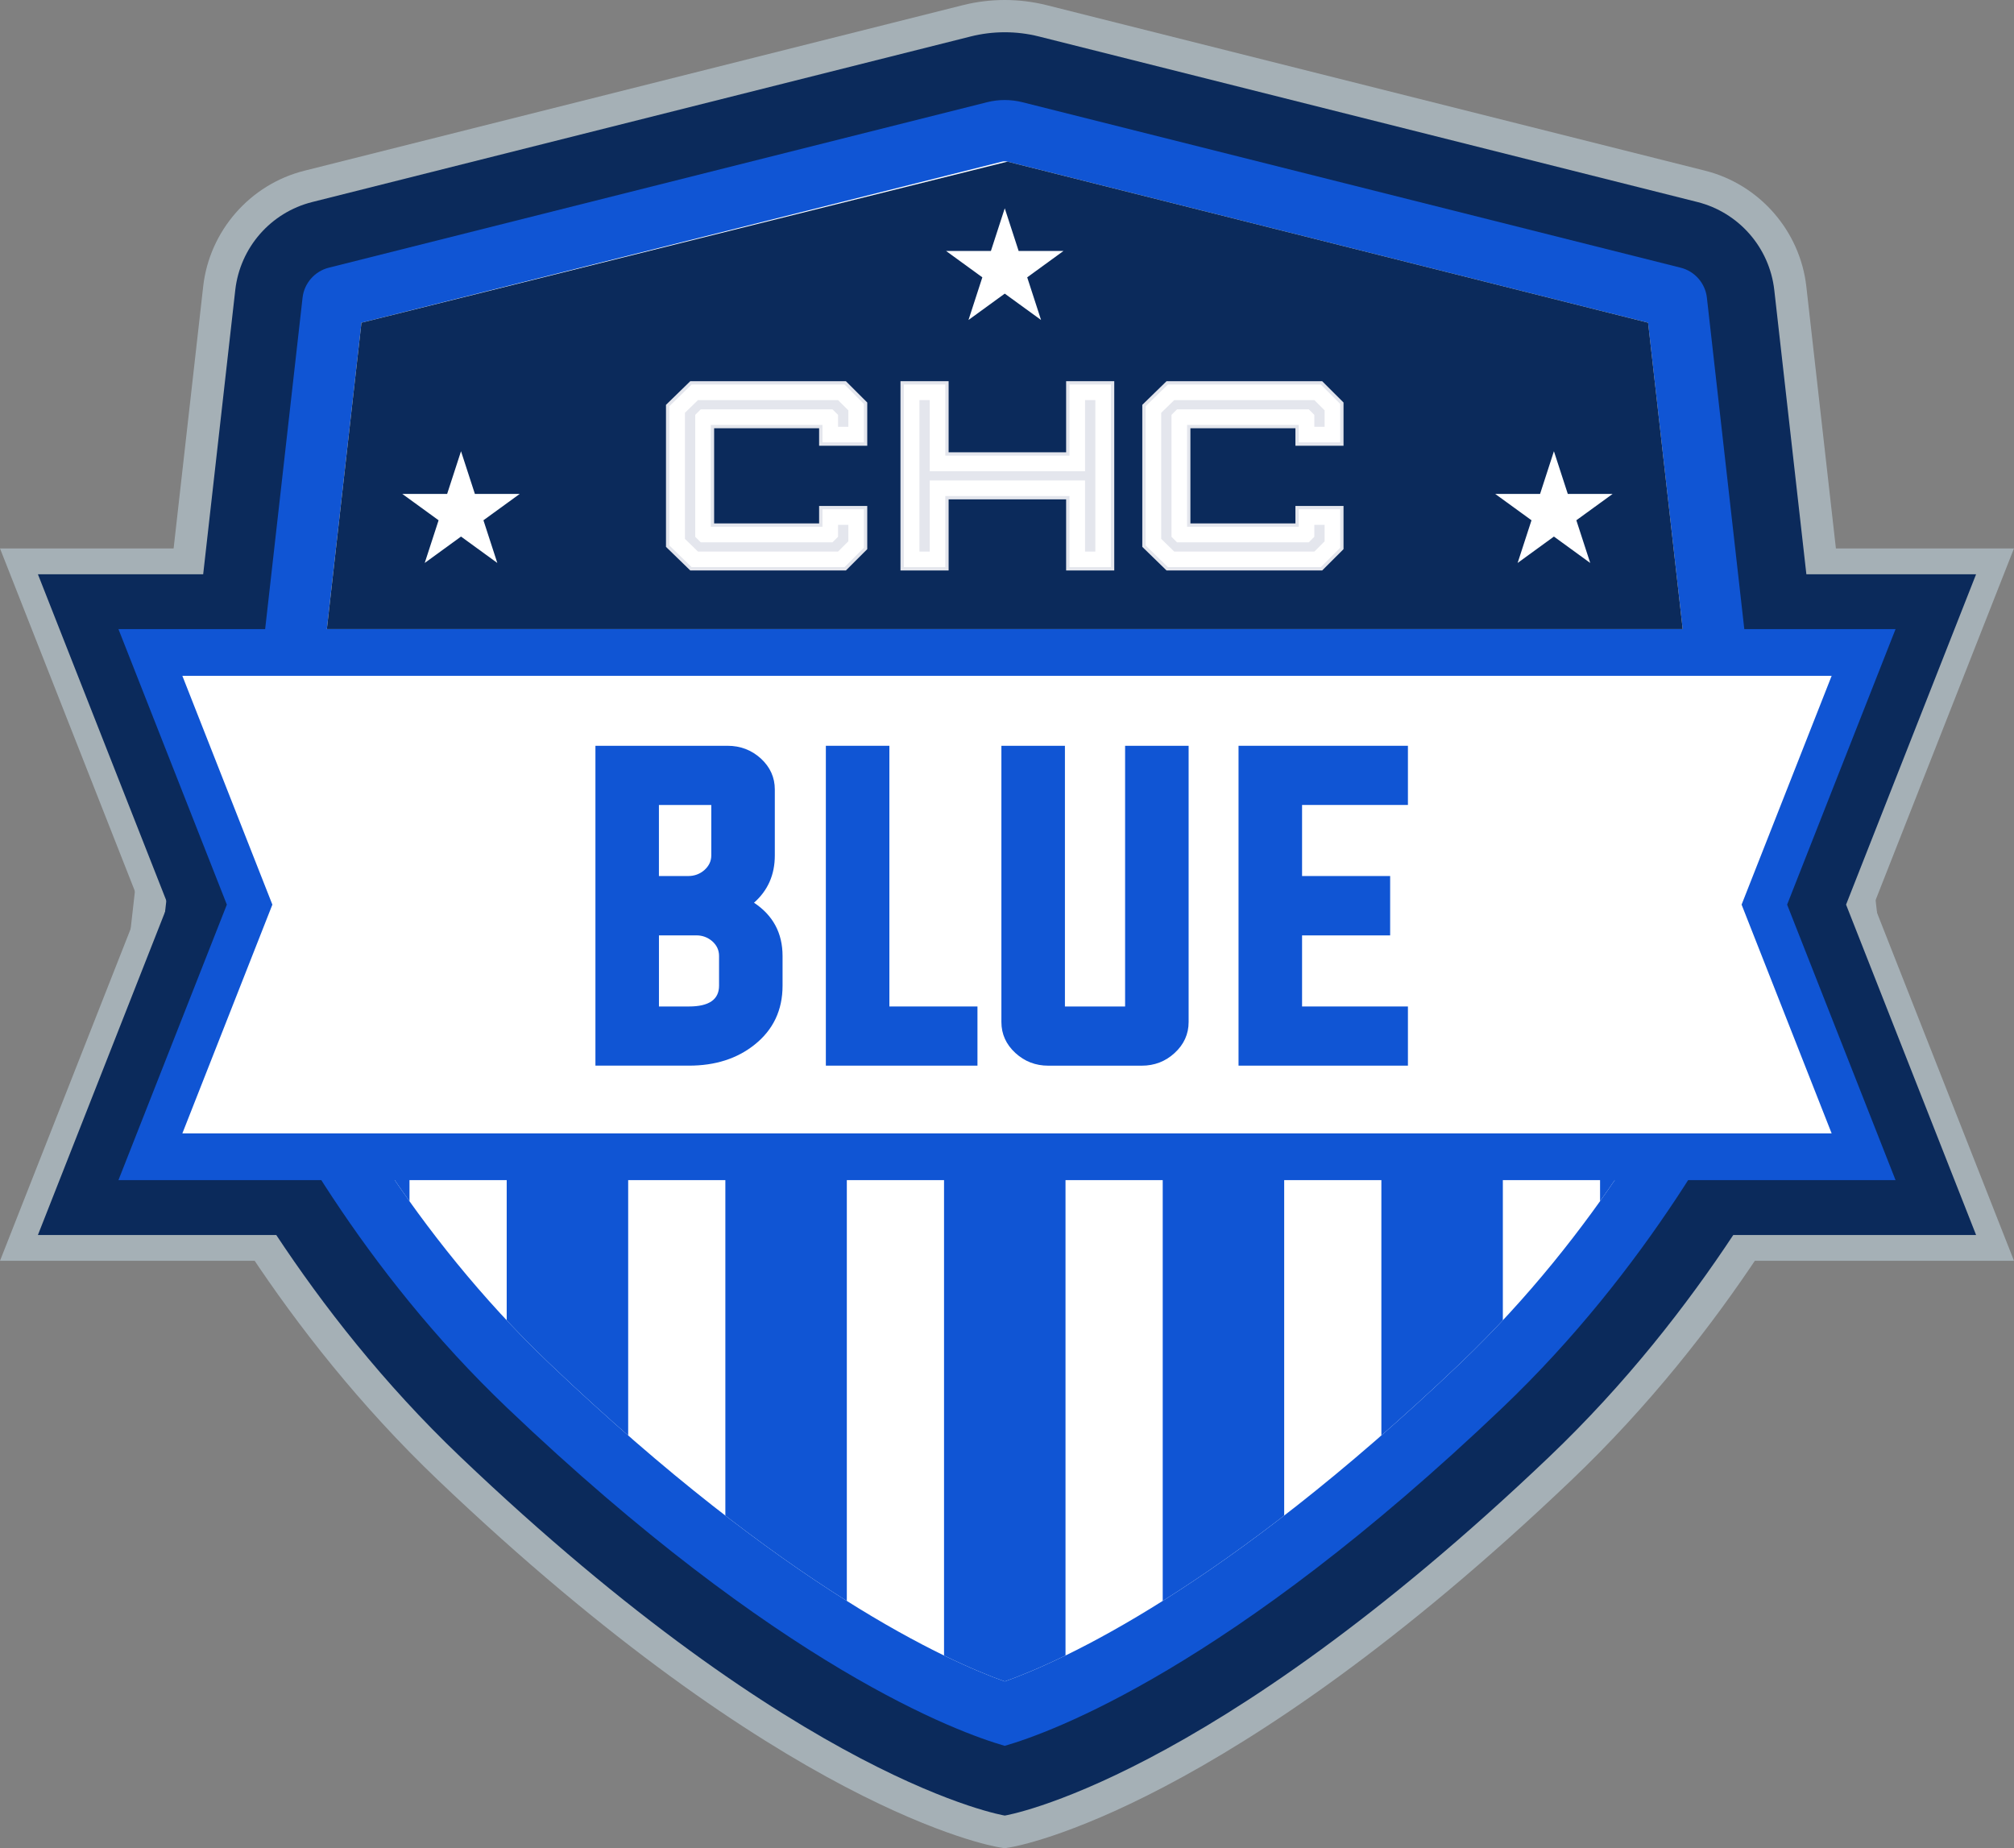 <?xml version="1.0" encoding="UTF-8"?>
<svg id="Layer_2" data-name="Layer 2" xmlns="http://www.w3.org/2000/svg" xmlns:xlink="http://www.w3.org/1999/xlink" viewBox="0 0 624.23 572.87">
  <rect x="0" y="0" width="624.23" height="572.87" fill="#808080" stroke="none"/>
  <defs>
    <style>
      .cls-1 {
        fill: #fff;
      }

      .cls-2 {
        fill: none;
      }

      .cls-3 {
        fill: #0b2a5b;
      }

      .cls-4 {
        fill: #a5b0b6;
      }

      .cls-5 {
        fill: #e4e6ed;
      }

      .cls-6 {
        clip-path: url(#clippath);
      }

      .cls-7 {
        fill: #1055d4;
      }
    </style>
    <clipPath id="clippath">
      <path class="cls-2" d="M311.42,521.17c-17.56-6.24-67.77-28.6-141.15-98.58-42.59-40.61-67.85-87.17-79.12-111.31-1.57-3.36-2.18-7.08-1.76-10.76l22.64-200.5,198.55-49.92c.28-.07.56-.1.84-.1s.56.03.84.1l198.55,49.92,22.64,200.5c.42,3.68-.19,7.4-1.76,10.76-11.27,24.14-36.53,70.7-79.12,111.31-73.37,69.97-123.59,92.34-141.15,98.58Z"/>
    </clipPath>
  </defs>
  <g id="Layer_1-2" data-name="Layer 1">
    <g id="blue_icon">
      <g>
        <path class="cls-4" d="M309.83,572.61c-2.69-.43-67.08-11.82-174.06-113.84-48.51-46.27-77.16-99.02-89.92-126.34-5.47-11.71-7.59-24.69-6.14-37.52l23.27-206.14c1.94-17.22,14.54-31.63,31.35-35.85L298.39,1.61c4.26-1.07,8.64-1.61,13.03-1.61s8.77.54,13.03,1.61l204.06,51.3c16.8,4.23,29.4,18.63,31.35,35.85l23.27,206.14c1.45,12.84-.68,25.81-6.14,37.52-12.76,27.33-41.4,80.07-89.92,126.34-106.97,102.01-171.37,113.4-174.06,113.84l-1.6.26-1.6-.26Z"/>
        <polygon class="cls-4" points="0 390.79 43.45 280.39 0 169.99 624.22 169.99 580.78 280.39 624.23 390.79 0 390.79"/>
        <polygon class="cls-3" points="11.75 382.79 52.04 280.39 11.75 177.99 612.48 177.99 572.18 280.39 612.48 382.79 11.75 382.79"/>
        <path class="cls-3" d="M573.2,296.03l-23.27-206.14c-1.49-13.17-10.99-24.04-23.85-27.28L322.02,11.31c-6.95-1.75-14.23-1.75-21.19,0L96.77,62.62c-12.86,3.23-22.36,14.1-23.85,27.28l-23.27,206.14c-1.24,11.01.58,22.13,5.27,32.17,12.07,25.86,40.11,77.9,87.76,123.33,105.96,101.05,168.75,111.2,168.75,111.2,0,0,62.79-10.16,168.75-111.2,47.64-45.43,75.68-97.48,87.76-123.33,4.69-10.04,6.51-21.16,5.27-32.17Z"/>
        <path class="cls-7" d="M311.42,541.13c-14.19-4.08-69.64-24.09-154.26-104.79-44.84-42.76-71.39-91.67-83.22-117.02-3.05-6.54-4.24-13.77-3.43-20.93l23.27-206.14c.5-4.45,3.76-8.17,8.1-9.27l204.06-51.3c1.79-.45,3.63-.68,5.47-.68s3.68.23,5.47.68l204.06,51.3c4.34,1.09,7.6,4.81,8.1,9.27l23.27,206.14c.81,7.16-.38,14.4-3.43,20.93-11.83,25.35-38.38,74.26-83.22,117.02-84.62,80.7-140.07,100.71-154.26,104.79Z"/>
        <path class="cls-1" d="M311.42,521.17c-17.56-6.24-67.77-28.6-141.15-98.58-42.59-40.61-67.85-87.17-79.12-111.31-1.57-3.36-2.18-7.08-1.76-10.76l22.64-200.5,198.55-49.92c.28-.07.56-.1.84-.1s.56.03.84.1l198.55,49.92,22.64,200.5c.42,3.68-.19,7.4-1.76,10.76-11.27,24.14-36.53,70.7-79.12,111.31-73.37,69.97-123.59,92.34-141.15,98.58Z"/>
        <g class="cls-6">
          <g>
            <rect class="cls-7" x="495.93" y="195.65" width="37.65" height="367.1"/>
            <rect class="cls-7" x="428.15" y="195.65" width="37.65" height="367.1"/>
            <rect class="cls-7" x="360.38" y="195.65" width="37.65" height="367.1"/>
            <rect class="cls-7" x="292.6" y="195.65" width="37.65" height="367.1"/>
            <rect class="cls-7" x="224.82" y="195.65" width="37.65" height="367.1"/>
            <rect class="cls-7" x="157.05" y="195.65" width="37.65" height="367.1"/>
            <rect class="cls-7" x="89.27" y="195.65" width="37.65" height="367.1"/>
          </g>
        </g>
        <polygon class="cls-3" points="101.31 194.99 112.03 100.02 312.26 50.1 510.82 100.02 521.54 194.99 101.31 194.99"/>
        <path class="cls-2" d="M311.42,521.17c-17.56-6.24-67.77-28.6-141.15-98.58-42.59-40.61-67.85-87.17-79.12-111.31-1.57-3.36-2.18-7.08-1.76-10.76l22.64-200.5,198.55-49.92c.28-.07.56-.1.84-.1s.56.03.84.1l198.55,49.92,22.64,200.5c.42,3.68-.19,7.4-1.76,10.76-11.27,24.14-36.53,70.7-79.12,111.31-73.37,69.97-123.59,92.34-141.15,98.58Z"/>
        <g>
          <polygon class="cls-5" points="213.95 176.82 206.42 169.5 206.42 125.48 213.95 118.15 262.18 118.15 268.8 124.76 268.8 138.16 253.88 138.16 253.88 132.73 221.34 132.73 221.34 162.24 253.88 162.24 253.88 156.82 268.8 156.82 268.8 170.21 262.18 176.82 213.95 176.82"/>
          <polygon class="cls-1" points="214.37 119.18 207.46 125.91 207.46 169.06 214.37 175.79 261.76 175.79 267.76 169.78 267.76 157.85 254.92 157.85 254.92 163.27 220.31 163.27 220.31 131.7 254.92 131.7 254.92 137.12 267.76 137.12 267.76 125.19 261.76 119.18 214.37 119.18"/>
          <polygon class="cls-5" points="216.33 170.96 212.29 167.02 212.29 127.95 216.33 124.01 259.75 124.01 262.94 127.19 262.94 132.29 259.75 132.29 259.75 128.59 258.02 126.87 217.2 126.87 215.48 128.59 215.48 166.38 217.2 168.1 258.02 168.1 259.75 166.38 259.75 162.68 262.94 162.68 262.94 167.78 259.75 170.96 216.33 170.96"/>
          <polygon class="cls-5" points="361.57 176.82 354.05 169.5 354.05 125.48 361.57 118.15 409.8 118.15 416.42 124.76 416.42 138.16 401.51 138.16 401.51 132.73 368.96 132.73 368.96 162.24 401.51 162.24 401.51 156.82 416.42 156.82 416.42 170.21 409.8 176.82 361.57 176.82"/>
          <polygon class="cls-1" points="361.99 119.18 355.08 125.91 355.08 169.06 361.99 175.79 409.38 175.79 415.39 169.78 415.39 157.85 402.54 157.85 402.54 163.27 367.93 163.27 367.93 131.7 402.54 131.7 402.54 137.12 415.39 137.12 415.39 125.19 409.38 119.18 361.99 119.18"/>
          <polygon class="cls-5" points="363.95 170.96 359.91 167.02 359.91 127.95 363.95 124.01 407.38 124.01 410.56 127.19 410.56 132.29 407.37 132.29 407.37 128.59 405.65 126.87 364.82 126.87 363.1 128.59 363.1 166.38 364.82 168.1 405.65 168.1 407.37 166.38 407.37 162.68 410.56 162.68 410.56 167.78 407.38 170.96 363.95 170.96"/>
          <polygon class="cls-5" points="330.44 176.82 330.44 154.78 294.02 154.78 294.02 176.82 279.1 176.82 279.1 118.15 294.02 118.15 294.02 140.19 330.44 140.19 330.44 118.15 345.36 118.15 345.36 176.82 330.44 176.82"/>
          <polygon class="cls-1" points="331.48 119.18 331.48 141.23 292.99 141.23 292.99 119.18 280.14 119.18 280.14 175.79 292.99 175.79 292.99 153.75 331.48 153.75 331.48 175.79 344.32 175.79 344.32 119.18 331.48 119.18"/>
          <polygon class="cls-5" points="336.31 170.96 336.31 148.92 288.16 148.92 288.16 170.96 284.97 170.96 284.97 124.01 288.16 124.01 288.16 146.06 336.31 146.06 336.31 124.01 339.5 124.01 339.5 170.96 336.31 170.96"/>
        </g>
        <polygon class="cls-7" points="36.71 365.79 70.31 280.39 36.71 194.99 587.52 194.99 553.91 280.39 587.52 365.79 36.71 365.79"/>
        <polygon class="cls-1" points="567.71 351.3 56.52 351.3 84.42 280.39 56.52 209.48 567.71 209.48 539.8 280.39 567.71 351.3"/>
        <g>
          <path class="cls-7" d="M184.54,231.16h40.96c3.98,0,7.42,1.31,10.31,3.93,2.89,2.66,4.34,5.86,4.34,9.61v20.45c0,5.98-2.15,10.86-6.45,14.65,5.9,3.91,8.85,9.41,8.85,16.52v9.2c0,7.58-2.89,13.67-8.67,18.28-5.43,4.34-12.21,6.5-20.33,6.5h-29v-99.14ZM204.23,249.5v22.03h9.08c1.91,0,3.57-.61,4.98-1.82,1.45-1.29,2.17-2.81,2.17-4.57v-15.64h-16.23ZM204.23,311.96h9.32c6.21,0,9.32-2.15,9.32-6.45v-9.2c0-1.8-.7-3.32-2.11-4.57-1.41-1.21-3.05-1.82-4.92-1.82h-11.6v22.03Z"/>
          <path class="cls-7" d="M255.97,330.3v-99.14h19.69v80.8h27.3v18.34h-46.99Z"/>
          <path class="cls-7" d="M330.09,311.96h18.63v-80.8h19.69v85.61c0,3.75-1.45,6.95-4.34,9.61-2.85,2.62-6.25,3.93-10.2,3.93h-28.95c-3.95,0-7.34-1.31-10.2-3.93-2.89-2.66-4.34-5.86-4.34-9.61v-85.61h19.69v80.8Z"/>
          <path class="cls-7" d="M403.57,311.96h32.81v18.34h-52.5v-99.14h52.5v18.34h-32.81v22.03h27.3v18.4h-27.3v22.03Z"/>
        </g>
      </g>
      <polygon class="cls-1" points="311.42 64.56 315.72 77.78 329.63 77.78 318.38 85.96 322.67 99.18 311.42 91.01 300.18 99.18 304.47 85.96 293.22 77.78 307.13 77.78 311.42 64.56"/>
      <polygon class="cls-1" points="481.63 139.86 485.93 153.09 499.83 153.09 488.58 161.26 492.88 174.49 481.63 166.31 470.38 174.49 474.68 161.26 463.43 153.09 477.34 153.09 481.63 139.86"/>
      <polygon class="cls-1" points="142.89 139.86 138.59 153.09 124.69 153.09 135.94 161.26 131.64 174.49 142.89 166.31 154.14 174.49 149.84 161.26 161.09 153.09 147.19 153.09 142.89 139.86"/>
    </g>
  </g>
</svg>